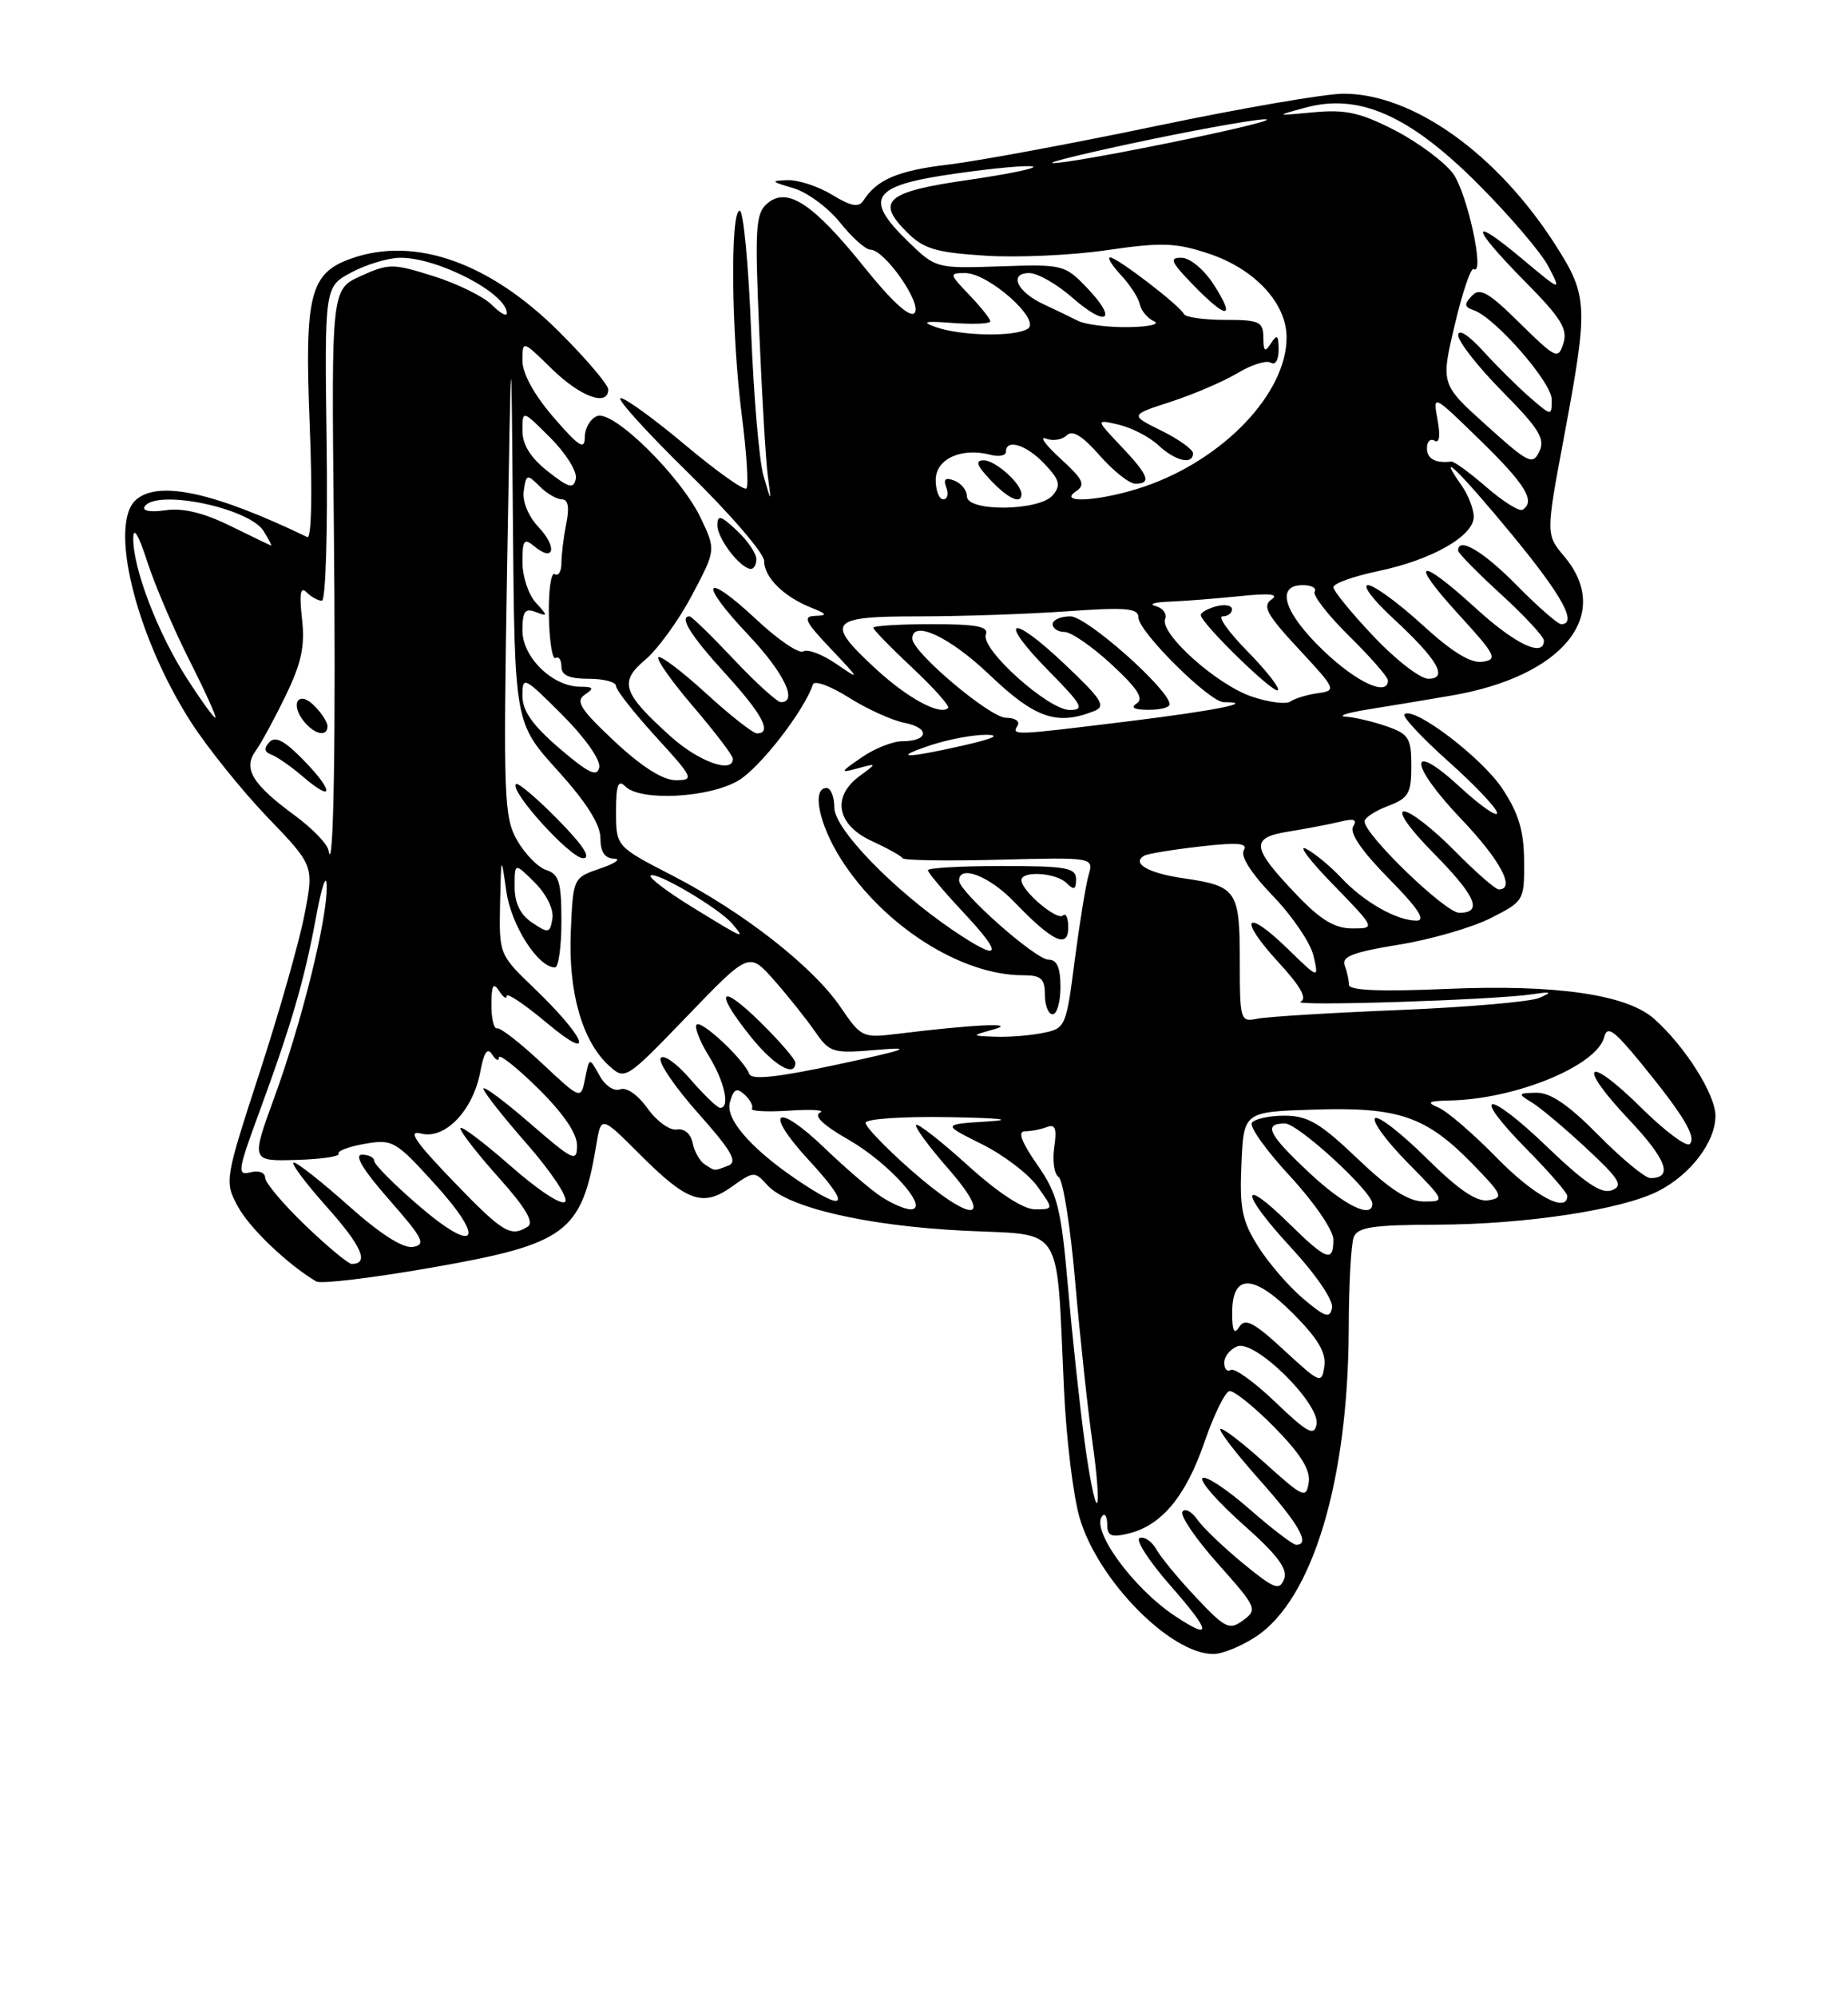 <?xml version="1.0" encoding="UTF-8" standalone="no"?>
<!DOCTYPE svg PUBLIC "-//W3C//DTD SVG 1.1//EN" "http://www.w3.org/Graphics/SVG/1.1/DTD/svg11.dtd" >
<svg xmlns="http://www.w3.org/2000/svg" xmlns:xlink="http://www.w3.org/1999/xlink" version="1.1" viewBox="0 0 237 256">
 <g >
 <path fill="currentColor"
d=" M 161.10 209.75 C 168.34 204.96 172.90 189.81 172.97 170.33 C 172.98 164.74 173.27 159.45 173.61 158.58 C 174.10 157.29 176.05 156.99 184.36 156.97 C 195.71 156.93 208.10 155.04 212.74 152.63 C 216.86 150.50 220.00 146.34 220.00 143.02 C 220.00 140.27 216.10 134.10 212.13 130.58 C 208.61 127.46 199.51 126.15 185.55 126.75 C 177.01 127.12 173.00 126.95 173.00 126.23 C 173.00 125.64 172.75 124.52 172.45 123.73 C 172.02 122.62 173.58 122.02 179.35 121.09 C 183.45 120.43 188.76 118.90 191.15 117.69 C 195.44 115.53 195.50 115.43 195.46 110.37 C 195.44 106.49 194.76 104.23 192.66 101.07 C 190.03 97.09 181.24 90.43 180.11 91.56 C 179.82 91.85 182.37 94.58 185.79 97.63 C 189.20 100.67 192.00 103.63 192.00 104.21 C 192.00 104.78 189.89 103.31 187.31 100.94 C 180.53 94.68 180.60 97.85 187.40 104.98 C 192.41 110.23 194.42 114.00 192.21 114.00 C 191.78 114.00 189.21 111.75 186.50 109.00 C 183.79 106.25 180.90 104.00 180.07 104.00 C 179.20 104.00 180.77 106.23 183.78 109.28 C 189.28 114.84 190.22 117.00 187.15 117.00 C 185.36 117.00 175.00 107.00 175.00 105.28 C 175.00 104.82 176.35 103.93 178.00 103.31 C 180.64 102.31 181.00 101.70 181.00 98.18 C 181.00 94.61 180.67 94.08 177.85 93.10 C 176.12 92.49 173.76 91.94 172.60 91.86 C 171.45 91.78 172.75 91.36 175.50 90.92 C 178.25 90.48 183.02 89.69 186.09 89.16 C 200.43 86.73 206.90 78.79 200.62 71.33 C 198.24 68.50 198.24 68.50 200.58 56.00 C 203.72 39.21 203.66 37.94 199.49 31.41 C 192.02 19.73 181.24 12.03 172.33 12.01 C 170.04 12.00 159.24 13.86 148.33 16.14 C 137.43 18.42 125.42 20.64 121.66 21.09 C 115.16 21.86 112.46 23.00 110.72 25.72 C 110.13 26.63 109.14 26.45 106.72 24.97 C 104.95 23.89 102.38 23.05 101.00 23.09 C 98.78 23.17 98.86 23.28 101.73 24.11 C 103.50 24.62 106.20 26.61 107.73 28.52 C 109.25 30.43 111.01 32.00 111.63 32.00 C 113.47 32.00 118.36 39.04 117.27 40.13 C 116.67 40.73 114.35 38.62 110.90 34.32 C 104.33 26.14 101.01 23.92 98.46 26.03 C 96.90 27.32 96.79 28.99 97.37 42.49 C 97.72 50.74 98.21 59.08 98.47 61.00 C 98.94 64.50 98.94 64.50 97.92 61.00 C 97.36 59.08 96.64 50.64 96.32 42.25 C 95.99 33.86 95.34 27.00 94.87 27.00 C 93.63 27.00 93.79 42.76 95.13 53.21 C 95.76 58.08 96.02 62.31 95.72 62.61 C 95.42 62.91 91.92 60.42 87.93 57.08 C 83.95 53.74 80.20 51.01 79.60 51.03 C 78.99 51.04 82.89 55.34 88.25 60.59 C 93.61 65.83 98.00 70.92 98.00 71.91 C 98.00 73.99 100.51 76.48 104.02 77.88 C 106.08 78.70 106.17 78.88 104.55 78.94 C 102.91 78.99 103.23 79.67 106.55 83.16 C 110.33 87.15 110.36 87.23 107.26 85.10 C 105.47 83.87 103.57 83.15 103.02 83.49 C 102.47 83.83 99.76 81.99 97.00 79.40 C 90.27 73.11 89.46 74.49 95.89 81.29 C 100.52 86.18 102.38 90.00 100.15 90.00 C 99.67 90.00 96.95 87.53 94.09 84.50 C 91.23 81.47 88.69 79.00 88.44 79.00 C 87.04 79.00 88.58 81.48 93.00 86.31 C 97.77 91.53 99.08 94.00 97.08 94.00 C 96.57 94.00 93.63 91.69 90.55 88.87 C 87.46 86.05 84.70 83.96 84.43 84.24 C 84.15 84.52 86.18 87.39 88.95 90.62 C 91.72 93.86 93.99 96.84 93.99 97.25 C 94.01 99.22 89.58 97.62 85.95 94.34 C 79.80 88.78 79.36 87.41 82.79 84.53 C 84.37 83.19 87.05 79.49 88.74 76.30 C 91.81 70.50 91.81 70.50 89.89 66.44 C 87.33 61.06 78.67 52.53 76.58 53.33 C 75.71 53.66 75.00 54.88 75.00 56.03 C 75.00 57.73 74.25 57.26 71.00 53.50 C 68.51 50.62 67.00 47.88 67.00 46.24 C 67.00 43.59 67.00 43.59 70.79 47.30 C 74.46 50.88 78.00 52.16 78.00 49.91 C 78.00 49.31 75.19 46.00 71.75 42.57 C 62.84 33.67 53.27 30.27 45.12 33.11 C 39.73 34.99 39.04 37.72 39.72 54.47 C 40.07 63.22 39.95 69.09 39.41 68.84 C 27.57 63.14 20.44 61.56 17.51 64.00 C 13.86 67.02 17.38 81.44 24.45 92.49 C 26.55 95.76 30.96 101.26 34.26 104.70 C 40.27 110.95 40.27 110.95 39.05 117.23 C 38.39 120.68 35.80 129.78 33.30 137.45 C 28.80 151.27 28.78 151.43 30.50 154.63 C 31.98 157.39 36.89 162.08 40.56 164.25 C 41.14 164.60 47.86 163.79 55.48 162.45 C 72.66 159.44 74.61 157.98 76.47 146.75 C 77.09 143.00 77.09 143.00 82.02 147.92 C 88.14 154.05 90.14 154.75 93.87 152.09 C 96.66 150.11 96.78 150.10 98.42 151.91 C 101.02 154.78 111.14 157.12 123.59 157.74 C 136.63 158.38 135.44 156.50 136.45 178.04 C 136.74 184.39 137.65 191.84 138.47 194.59 C 140.84 202.58 150.10 211.99 155.60 212.00 C 156.76 212.00 159.23 210.99 161.10 209.75 Z  M 97.00 71.67 C 97.00 70.95 95.88 69.29 94.50 68.00 C 92.43 66.06 92.00 65.94 92.00 67.33 C 92.00 69.01 94.85 72.76 96.25 72.92 C 96.66 72.96 97.00 72.40 97.00 71.67 Z  M 150.75 207.17 C 145.27 203.56 139.74 195.92 141.41 194.26 C 141.73 193.93 142.00 194.47 142.00 195.44 C 142.00 196.87 142.53 197.09 144.75 196.55 C 148.98 195.52 152.08 191.78 154.47 184.83 C 155.67 181.35 157.11 178.41 157.66 178.30 C 158.22 178.20 160.82 180.28 163.43 182.93 C 166.81 186.37 168.08 188.39 167.84 190.01 C 167.52 192.13 167.15 191.96 162.21 187.51 C 159.30 184.89 156.74 182.93 156.51 183.16 C 156.28 183.39 158.55 186.33 161.55 189.70 C 166.62 195.39 168.09 198.00 166.23 198.00 C 165.81 198.00 163.09 195.92 160.19 193.38 C 157.28 190.84 154.59 189.07 154.21 189.46 C 153.83 189.84 156.18 192.51 159.43 195.40 C 163.83 199.30 165.18 201.10 164.68 202.39 C 164.09 203.92 163.43 203.67 159.44 200.40 C 156.93 198.34 154.27 195.80 153.54 194.75 C 152.81 193.71 151.95 193.27 151.64 193.77 C 151.33 194.27 153.39 197.29 156.23 200.47 C 161.17 206.01 161.30 206.31 159.44 207.67 C 157.67 208.98 157.15 208.73 153.44 204.80 C 151.20 202.43 148.90 199.65 148.32 198.62 C 147.75 197.59 146.78 196.91 146.17 197.12 C 145.56 197.33 147.34 200.09 150.12 203.25 C 155.33 209.19 155.51 210.31 150.75 207.17 Z  M 139.10 184.81 C 138.48 180.24 137.52 171.32 136.97 165.00 C 136.07 154.74 135.64 153.04 133.00 149.25 C 130.99 146.36 130.49 145.00 131.44 145.00 C 132.21 145.00 133.47 144.76 134.25 144.46 C 135.34 144.04 135.56 144.64 135.20 147.07 C 134.95 148.80 135.20 150.51 135.77 150.86 C 136.33 151.21 137.30 157.35 137.91 164.50 C 138.53 171.65 139.52 180.80 140.10 184.84 C 140.68 188.87 140.95 192.38 140.69 192.64 C 140.43 192.90 139.72 189.37 139.10 184.81 Z  M 163.60 179.75 C 160.91 177.17 158.32 175.30 157.85 175.59 C 157.38 175.88 157.00 175.46 157.00 174.67 C 157.00 173.87 157.76 172.92 158.69 172.56 C 160.97 171.69 169.35 179.96 168.84 182.58 C 168.55 184.12 167.66 183.64 163.60 179.75 Z  M 164.68 173.06 C 160.80 169.48 159.68 168.90 158.94 170.06 C 158.28 171.11 158.03 170.64 158.02 168.36 C 157.99 163.23 160.69 163.22 165.78 168.31 C 169.00 171.53 170.09 173.35 169.84 175.10 C 169.51 177.42 169.33 177.35 164.68 173.06 Z  M 167.16 166.48 C 165.32 164.93 162.71 161.92 161.36 159.78 C 159.28 156.48 158.96 154.89 159.21 149.20 C 159.50 142.50 159.50 142.50 168.54 142.22 C 179.38 141.87 182.90 143.08 188.85 149.19 C 192.70 153.14 192.87 153.53 190.89 153.84 C 189.35 154.08 187.05 152.51 182.89 148.39 C 179.68 145.22 176.73 142.94 176.34 143.33 C 175.94 143.72 177.83 146.29 180.52 149.02 C 185.39 153.96 185.40 154.00 182.64 154.00 C 180.63 154.00 178.25 152.47 174.09 148.50 C 169.28 143.92 167.72 143.00 164.72 143.00 C 162.74 143.00 160.86 143.42 160.54 143.93 C 160.23 144.44 162.45 147.54 165.49 150.81 C 168.56 154.13 171.00 157.70 171.00 158.88 C 171.00 161.87 170.15 161.56 165.31 156.81 C 158.90 150.52 159.07 152.88 165.53 159.86 C 168.75 163.34 171.02 166.66 170.83 167.62 C 170.55 169.03 169.98 168.85 167.16 166.48 Z  M 39.16 157.06 C 36.32 154.34 34.00 151.58 34.00 150.94 C 34.00 150.28 33.17 149.98 32.11 150.26 C 30.39 150.71 30.49 150.04 33.22 142.63 C 37.39 131.28 39.05 125.59 40.54 117.50 C 41.24 113.65 41.86 111.85 41.90 113.50 C 42.02 117.65 38.72 130.98 35.16 140.72 C 32.20 148.84 32.20 148.84 38.00 148.67 C 41.19 148.58 43.63 148.22 43.42 147.88 C 43.21 147.54 44.72 146.96 46.77 146.61 C 50.34 145.99 50.73 146.21 55.72 151.71 C 62.48 159.13 61.08 160.91 53.58 154.43 C 50.51 151.78 48.00 149.25 48.00 148.81 C 48.00 148.36 47.29 148.00 46.42 148.00 C 45.38 148.00 46.57 149.97 49.89 153.75 C 54.27 158.73 54.68 159.54 52.96 159.82 C 51.68 160.03 48.77 158.17 44.74 154.58 C 41.31 151.51 38.13 149.01 37.67 149.00 C 37.21 149.00 39.11 151.55 41.88 154.66 C 46.41 159.73 47.40 162.00 45.10 162.00 C 44.67 162.00 41.99 159.78 39.16 157.06 Z  M 58.07 151.34 C 53.21 146.29 52.23 144.83 54.01 145.29 C 57.06 146.09 60.66 142.34 61.59 137.40 C 62.06 134.88 62.51 134.20 63.11 135.15 C 63.58 135.89 63.98 136.07 63.98 135.54 C 63.99 135.01 66.25 136.79 69.00 139.50 C 72.23 142.68 74.00 145.27 74.00 146.81 C 74.00 149.01 73.54 148.80 68.00 144.00 C 64.70 141.14 62.00 139.13 62.00 139.54 C 62.00 139.95 64.51 143.13 67.57 146.62 C 70.63 150.11 72.85 153.43 72.50 154.00 C 72.13 154.60 69.14 152.66 65.43 149.40 C 61.89 146.30 59.02 144.15 59.04 144.63 C 59.07 145.11 61.29 147.96 63.99 150.97 C 67.37 154.74 68.52 156.68 67.70 157.21 C 65.48 158.62 64.51 158.02 58.07 151.34 Z  M 112.97 153.35 C 111.61 152.45 108.41 149.70 105.85 147.24 C 99.45 141.09 97.81 142.30 103.78 148.76 C 108.79 154.19 108.69 155.40 103.50 152.07 C 96.84 147.80 92.97 143.59 93.60 141.31 C 94.08 139.57 94.47 139.36 95.50 140.31 C 96.21 140.96 96.63 141.77 96.43 142.10 C 96.23 142.43 98.41 142.54 101.28 142.35 C 104.15 142.16 105.90 142.28 105.16 142.61 C 104.30 143.01 105.60 144.24 108.82 146.08 C 114.00 149.04 119.33 155.00 116.79 155.00 C 116.05 155.00 114.33 154.26 112.97 153.35 Z  M 116.75 149.90 C 113.59 147.12 111.00 144.42 111.00 143.92 C 111.00 143.41 115.76 143.08 121.75 143.19 C 128.27 143.30 130.20 143.52 126.66 143.74 C 120.82 144.11 120.82 144.11 125.90 146.64 C 128.70 148.03 131.92 150.48 133.06 152.09 C 135.14 155.00 135.14 155.00 132.74 155.00 C 131.23 155.00 128.04 152.92 124.13 149.38 C 120.71 146.28 117.72 143.95 117.49 144.18 C 117.25 144.41 119.11 146.94 121.61 149.80 C 127.73 156.80 124.65 156.87 116.75 149.90 Z  M 167.96 150.36 C 162.65 145.40 161.95 144.00 164.79 144.00 C 166.47 144.00 176.00 152.74 176.00 154.28 C 176.00 156.27 172.39 154.51 167.96 150.36 Z  M 191.97 148.41 C 188.96 145.33 185.60 142.44 184.50 141.97 C 182.87 141.28 183.15 141.11 186.00 141.05 C 194.40 140.87 204.77 136.61 205.73 132.94 C 206.12 131.42 206.96 132.01 210.36 136.15 C 215.89 142.91 217.60 145.73 216.70 146.63 C 216.29 147.05 213.50 144.96 210.50 142.00 C 203.44 135.02 202.09 136.28 208.90 143.49 C 213.75 148.62 214.62 151.00 211.66 151.00 C 210.98 151.00 207.99 148.53 205.00 145.50 C 201.16 141.61 198.82 140.02 197.03 140.06 C 194.64 140.11 194.61 140.18 196.46 141.31 C 197.54 141.96 200.69 144.61 203.46 147.19 C 207.73 151.16 208.22 151.98 206.71 152.56 C 205.38 153.07 203.25 151.63 198.42 147.00 C 190.64 139.52 188.39 139.79 195.81 147.31 C 198.66 150.20 201.00 152.89 201.00 153.28 C 201.00 155.57 196.71 153.26 191.97 148.41 Z  M 90.37 149.23 C 89.74 148.83 89.05 147.60 88.83 146.50 C 88.59 145.32 87.76 144.61 86.80 144.77 C 85.90 144.93 84.22 143.71 83.05 142.07 C 81.82 140.34 80.34 139.31 79.54 139.62 C 78.75 139.93 77.60 139.16 76.87 137.83 C 75.58 135.50 75.58 135.50 75.04 138.23 C 74.50 140.96 74.50 140.96 69.50 136.28 C 66.75 133.70 64.16 131.69 63.75 131.80 C 63.34 131.91 63.01 130.54 63.02 128.75 C 63.03 126.28 63.26 125.86 64.00 127.00 C 64.53 127.83 64.98 128.12 64.98 127.66 C 64.99 127.19 67.32 128.76 70.15 131.13 C 76.48 136.43 75.20 133.07 68.41 126.57 C 64.05 122.39 64.00 122.27 64.13 115.92 C 64.27 109.56 64.27 109.55 64.93 114.21 C 65.54 118.58 69.00 124.00 71.17 124.00 C 71.63 124.00 72.00 121.33 72.00 118.07 C 72.00 113.09 71.69 112.04 70.07 111.52 C 69.01 111.19 67.33 109.47 66.32 107.71 C 64.63 104.73 64.54 102.22 65.03 73.00 C 65.57 41.50 65.57 41.50 65.78 67.08 C 66.00 92.66 66.00 92.66 71.50 98.74 C 75.19 102.81 77.00 105.67 77.00 107.41 C 77.00 109.19 77.55 110.02 78.75 110.06 C 79.71 110.09 78.92 110.65 77.00 111.31 C 73.50 112.50 73.50 112.50 73.20 119.47 C 72.87 127.18 74.68 133.50 78.13 136.62 C 80.17 138.46 80.27 138.39 88.13 130.24 C 96.06 122.00 96.06 122.00 99.28 125.64 C 101.05 127.65 103.40 130.59 104.50 132.18 C 106.41 134.94 106.76 135.05 112.50 134.56 C 117.32 134.15 116.33 134.52 107.50 136.42 C 99.73 138.09 96.38 138.45 96.09 137.65 C 95.42 135.82 89.96 130.70 89.34 131.33 C 89.03 131.64 89.72 133.43 90.89 135.32 C 92.93 138.63 93.67 142.00 92.36 142.00 C 92.00 142.00 90.28 140.34 88.53 138.32 C 86.78 136.29 85.07 135.08 84.73 135.62 C 84.40 136.17 86.57 139.35 89.55 142.70 C 93.81 147.49 94.64 148.92 93.41 149.40 C 91.52 150.12 91.75 150.13 90.37 149.23 Z  M 102.00 136.21 C 102.00 135.77 99.97 133.43 97.50 131.00 C 92.27 125.87 91.53 126.95 96.25 132.84 C 99.22 136.55 102.00 138.18 102.00 136.21 Z  M 71.52 105.02 C 68.83 102.29 66.42 100.25 66.17 100.50 C 65.31 101.36 73.14 110.00 74.78 110.00 C 75.87 110.00 74.77 108.32 71.52 105.02 Z  M 107.80 129.09 C 104.28 123.91 95.35 116.92 86.25 112.23 C 79.01 108.50 79.01 108.50 79.00 104.05 C 79.00 100.59 79.27 99.87 80.20 100.80 C 82.15 102.75 91.06 102.26 94.77 100.00 C 97.55 98.30 103.15 91.06 104.26 87.72 C 104.44 87.17 106.50 87.92 108.83 89.39 C 111.15 90.86 114.39 92.33 116.01 92.65 C 119.32 93.31 119.09 95.00 115.69 95.01 C 114.49 95.01 112.15 95.94 110.50 97.08 C 107.70 99.01 107.67 99.11 110.00 98.48 C 112.50 97.81 112.50 97.81 110.25 99.46 C 106.65 102.10 107.30 105.71 111.75 107.77 C 113.81 108.72 115.61 109.72 115.75 110.00 C 115.88 110.28 121.46 110.36 128.13 110.19 C 140.27 109.88 140.27 109.88 139.60 112.19 C 139.24 113.46 138.44 118.39 137.82 123.15 C 136.73 131.63 136.64 131.82 133.73 132.40 C 132.09 132.73 129.34 132.95 127.62 132.88 C 124.50 132.76 124.50 132.76 127.50 131.92 C 130.62 131.03 124.73 131.32 115.00 132.52 C 110.64 133.06 110.42 132.95 107.80 129.09 Z  M 136.00 126.50 C 136.00 124.01 135.55 123.00 134.46 123.00 C 132.81 123.00 123.00 114.32 123.00 112.86 C 123.00 110.79 126.89 112.29 130.05 115.58 C 134.98 120.70 137.00 121.66 137.00 118.87 C 137.00 117.66 136.70 116.97 136.32 117.34 C 135.59 118.07 131.00 114.18 131.00 112.83 C 131.00 111.56 135.45 111.85 136.80 113.20 C 137.73 114.13 138.00 114.02 138.00 112.70 C 138.00 111.22 136.77 111.00 128.50 111.00 C 123.28 111.00 119.00 111.24 119.00 111.54 C 119.00 111.84 121.09 114.32 123.64 117.04 C 128.82 122.58 128.32 123.37 122.24 119.25 C 114.59 114.07 107.00 106.24 107.00 103.53 C 107.00 102.14 106.55 101.00 106.00 101.00 C 104.08 101.00 105.02 105.64 107.84 110.09 C 113.26 118.63 123.23 125.00 131.18 125.00 C 133.52 125.00 134.00 125.42 134.00 127.50 C 134.00 128.88 134.45 130.00 135.00 130.00 C 135.55 130.00 136.00 128.43 136.00 126.50 Z  M 159.00 123.14 C 159.00 114.13 158.61 113.56 151.77 112.57 C 147.27 111.92 145.08 110.66 146.73 109.68 C 147.16 109.43 150.37 108.90 153.88 108.50 C 158.76 107.94 160.08 108.06 159.51 108.98 C 159.05 109.73 160.50 111.99 163.26 114.85 C 165.73 117.41 168.07 120.85 168.45 122.50 C 169.14 125.50 169.14 125.50 165.09 121.56 C 159.65 116.28 158.75 117.68 163.95 123.33 C 166.79 126.41 167.68 127.99 166.79 128.39 C 165.40 129.01 191.56 128.18 196.50 127.44 C 198.97 127.07 199.13 127.15 197.42 127.90 C 196.27 128.40 188.17 129.10 179.42 129.46 C 170.66 129.81 162.49 130.32 161.25 130.57 C 159.07 131.02 159.00 130.80 159.00 123.14 Z  M 68.25 118.26 C 66.72 117.24 66.00 115.76 66.00 113.65 C 66.00 110.55 66.00 110.55 68.59 113.13 C 70.10 114.65 71.04 116.56 70.84 117.75 C 70.53 119.62 70.33 119.66 68.25 118.26 Z  M 88.73 116.24 C 85.56 114.29 83.18 112.49 83.44 112.23 C 84.07 111.60 92.32 116.47 93.95 118.44 C 95.62 120.45 95.54 120.42 88.73 116.24 Z  M 166.35 114.75 C 160.43 108.56 160.28 107.37 165.33 106.57 C 167.62 106.20 170.58 105.64 171.90 105.31 C 173.66 104.87 174.09 105.04 173.53 105.95 C 173.04 106.75 174.68 109.14 178.10 112.60 C 181.86 116.41 182.91 118.00 181.67 118.00 C 179.11 118.00 174.88 115.59 172.00 112.50 C 170.62 111.03 168.60 109.36 167.50 108.79 C 166.40 108.23 167.96 110.29 170.97 113.38 C 176.43 119.00 176.43 119.00 173.42 119.00 C 171.19 119.00 169.37 117.91 166.35 114.75 Z  M 42.13 109.00 C 41.99 108.17 40.03 106.15 37.78 104.50 C 32.36 100.53 31.14 98.51 32.78 96.25 C 33.48 95.29 35.22 92.09 36.64 89.15 C 38.66 84.98 39.13 82.81 38.73 79.31 C 38.37 76.08 38.53 75.13 39.31 75.91 C 39.91 76.51 40.80 77.00 41.28 77.00 C 41.77 77.00 42.04 68.04 41.89 56.87 C 41.62 36.75 41.62 36.75 45.06 34.92 C 46.95 33.91 49.75 33.06 51.28 33.04 C 56.08 32.97 65.00 37.59 65.00 40.15 C 65.00 40.62 64.13 40.13 63.07 39.07 C 62.02 38.02 58.66 36.36 55.61 35.40 C 50.39 33.76 49.87 33.75 46.29 35.37 C 42.50 37.08 42.50 37.08 42.81 66.79 C 43.09 93.86 42.79 112.81 42.13 109.00 Z  M 38.98 97.48 C 36.52 94.95 35.32 94.30 34.55 95.12 C 33.81 95.92 33.89 96.39 34.82 96.73 C 35.54 97.00 37.34 98.25 38.82 99.52 C 42.78 102.93 42.89 101.51 38.98 97.48 Z  M 42.00 93.07 C 42.00 92.56 41.23 91.38 40.29 90.44 C 38.26 88.40 37.14 90.25 39.03 92.53 C 40.40 94.18 42.00 94.47 42.00 93.07 Z  M 71.75 95.92 C 68.29 92.95 67.00 91.12 67.00 89.18 C 67.00 86.62 67.19 86.71 72.10 91.62 C 75.04 94.56 77.05 97.42 76.85 98.36 C 76.58 99.64 75.48 99.11 71.75 95.92 Z  M 78.82 95.03 C 74.44 90.93 73.76 89.87 75.00 89.04 C 76.24 88.21 76.13 88.03 74.38 88.02 C 70.85 87.99 67.00 84.24 67.00 80.82 C 67.00 78.38 67.33 77.91 68.69 78.44 C 70.29 79.05 70.29 78.97 68.69 77.21 C 67.76 76.18 67.00 73.86 67.00 72.05 C 67.00 69.21 67.21 68.93 68.52 70.02 C 71.05 72.12 71.51 70.17 69.09 67.59 C 67.75 66.17 66.97 64.27 67.17 62.91 C 67.48 60.77 67.60 60.73 69.18 62.31 C 70.10 63.24 71.40 64.00 72.05 64.00 C 72.86 64.00 73.05 65.02 72.62 67.12 C 72.28 68.84 72.00 71.12 72.00 72.18 C 72.00 73.25 71.61 73.88 71.14 73.59 C 70.67 73.29 70.33 75.70 70.39 78.93 C 70.45 82.16 70.84 84.60 71.25 84.34 C 71.66 84.09 72.00 84.58 72.00 85.44 C 72.00 86.56 73.00 87.00 75.50 87.00 C 77.42 87.00 79.00 87.41 79.00 87.92 C 79.00 88.43 81.30 91.35 84.10 94.42 C 88.94 99.71 89.07 100.00 86.67 100.00 C 85.01 100.00 82.30 98.28 78.82 95.03 Z  M 119.50 95.47 C 121.70 94.75 124.85 94.17 126.50 94.18 C 128.42 94.20 127.34 94.69 123.50 95.56 C 116.03 97.25 114.24 97.21 119.50 95.47 Z  M 130.50 93.00 C 130.84 92.45 130.17 92.00 129.02 92.00 C 126.97 92.00 117.00 83.59 117.00 81.86 C 117.00 79.38 121.81 81.63 126.91 86.50 C 132.75 92.07 135.53 93.03 140.32 91.14 C 141.88 90.53 141.33 89.65 136.51 85.10 C 129.51 78.47 127.84 79.24 134.52 86.02 C 138.81 90.38 139.15 91.00 137.19 91.00 C 134.43 91.00 125.72 83.17 126.43 81.33 C 126.82 80.30 125.28 80.00 119.47 80.00 C 115.36 80.00 112.00 80.21 112.00 80.46 C 112.00 80.71 114.26 83.03 117.02 85.61 C 119.77 88.19 121.83 90.50 121.59 90.74 C 120.58 91.75 116.43 89.51 112.35 85.76 C 105.75 79.67 106.29 79.00 117.85 79.00 C 123.26 79.00 131.81 78.71 136.85 78.35 C 144.44 77.81 146.00 77.95 146.00 79.14 C 146.00 80.96 155.11 90.00 156.95 90.00 C 161.23 90.00 155.87 91.08 144.81 92.44 C 129.88 94.28 129.70 94.29 130.50 93.00 Z  M 150.00 90.28 C 150.00 88.42 139.38 79.00 137.28 79.00 C 136.03 79.00 135.00 79.45 135.00 80.00 C 135.00 80.55 135.69 81.00 136.52 81.00 C 137.36 81.00 140.08 82.87 142.56 85.17 C 145.86 88.21 146.73 89.55 145.79 90.15 C 144.94 90.69 145.43 90.97 147.25 90.98 C 148.76 90.99 150.00 90.68 150.00 90.28 Z  M 23.90 86.84 C 20.21 81.10 17.05 72.82 17.09 69.00 C 17.10 67.42 17.76 68.52 18.89 72.00 C 19.87 75.03 22.33 80.76 24.35 84.75 C 26.37 88.74 27.84 92.00 27.62 92.00 C 27.39 92.00 25.72 89.68 23.90 86.84 Z  M 160.50 89.27 C 156.00 87.73 148.71 81.19 149.42 79.34 C 149.68 78.67 149.13 77.92 148.19 77.68 C 147.26 77.43 148.07 77.18 150.00 77.11 C 151.93 77.04 155.97 76.72 159.00 76.41 C 162.87 76.01 164.07 76.14 163.05 76.85 C 161.86 77.68 162.50 78.83 166.55 83.18 C 171.37 88.36 171.43 88.51 169.00 88.85 C 167.62 89.04 166.05 89.52 165.50 89.91 C 164.95 90.31 162.70 90.02 160.50 89.27 Z  M 159.98 83.48 C 157.56 81.02 156.13 79.00 156.79 79.00 C 157.46 79.00 158.00 78.59 158.00 78.09 C 158.00 77.60 157.10 77.42 156.00 77.71 C 154.90 78.00 154.00 78.50 154.00 78.83 C 154.00 79.87 163.35 88.98 163.88 88.46 C 164.15 88.18 162.40 85.94 159.98 83.48 Z  M 169.75 83.42 C 164.68 78.58 163.53 75.00 167.06 75.00 C 168.19 75.00 168.89 75.37 168.60 75.83 C 168.32 76.29 170.32 78.86 173.04 81.54 C 175.77 84.23 178.00 86.78 178.00 87.21 C 178.00 89.32 174.01 87.49 169.75 83.42 Z  M 176.15 81.56 C 173.32 78.57 171.00 75.73 171.00 75.26 C 171.00 74.79 173.59 73.86 176.75 73.20 C 183.61 71.77 189.00 68.71 189.00 66.24 C 189.00 65.25 188.30 63.44 187.44 62.22 C 183.96 57.25 187.31 60.52 193.94 68.57 C 200.35 76.34 202.36 80.00 200.21 80.00 C 199.78 80.00 197.21 77.75 194.50 75.00 C 190.20 70.64 187.00 68.75 187.00 70.57 C 187.00 70.89 189.47 73.41 192.50 76.17 C 195.53 78.94 198.00 81.61 198.00 82.10 C 198.00 84.32 194.34 82.59 189.31 78.00 C 181.90 71.23 180.58 71.67 187.06 78.75 C 191.84 83.97 192.12 84.53 190.13 84.82 C 188.62 85.05 186.21 83.57 182.39 80.07 C 179.34 77.28 176.21 75.00 175.44 75.00 C 174.67 75.00 176.09 76.88 178.59 79.19 C 184.34 84.49 185.82 87.00 183.18 87.00 C 182.14 87.00 178.97 84.55 176.15 81.56 Z  M 29.50 67.39 C 26.11 65.72 23.44 65.08 21.23 65.40 C 19.32 65.68 18.20 65.49 18.54 64.94 C 19.97 62.63 31.94 65.08 33.81 68.07 C 34.47 69.13 34.90 69.96 34.76 69.92 C 34.62 69.88 32.25 68.74 29.50 67.39 Z  M 190.63 62.44 C 188.50 60.59 186.48 59.12 186.13 59.16 C 184.09 59.41 183.00 58.81 183.00 57.44 C 183.00 56.58 183.44 56.16 183.98 56.49 C 184.60 56.87 184.74 55.86 184.36 53.80 C 183.75 50.50 183.75 50.50 189.87 56.47 C 195.66 62.11 196.98 64.29 195.25 65.34 C 194.84 65.59 192.76 64.28 190.63 62.44 Z  M 124.00 63.61 C 124.00 62.84 123.27 61.94 122.39 61.60 C 121.24 61.15 120.94 61.41 121.36 62.49 C 121.68 63.32 121.50 64.00 120.97 64.00 C 120.44 64.00 120.00 62.88 120.00 61.52 C 120.00 58.83 123.28 57.32 127.02 58.29 C 128.11 58.58 129.00 58.40 129.00 57.91 C 129.00 56.18 131.66 57.01 133.97 59.47 C 135.90 61.52 136.08 62.20 135.02 63.47 C 133.33 65.51 124.00 65.63 124.00 63.61 Z  M 131.00 63.33 C 131.00 62.00 127.66 59.00 126.17 59.00 C 125.03 59.00 125.24 59.63 127.00 61.50 C 129.27 63.92 131.00 64.71 131.00 63.33 Z  M 138.00 62.97 C 139.25 62.13 138.93 61.45 136.01 58.79 C 134.09 57.04 133.25 55.88 134.14 56.22 C 135.03 56.56 136.23 56.37 136.80 55.80 C 137.53 55.07 138.82 55.86 141.03 58.38 C 142.78 60.37 144.84 62.00 145.60 62.00 C 147.72 62.00 147.31 60.92 143.75 57.17 C 140.50 53.74 140.50 53.74 143.50 54.44 C 145.15 54.83 147.43 56.01 148.56 57.07 C 150.73 59.10 153.00 59.62 153.00 58.10 C 153.00 57.61 151.18 56.31 148.95 55.20 C 144.89 53.20 144.89 53.20 150.20 51.48 C 153.11 50.53 156.95 48.88 158.73 47.81 C 160.51 46.74 162.42 46.14 162.98 46.49 C 163.56 46.85 163.99 46.12 163.98 44.81 C 163.97 42.95 163.78 42.79 163.00 44.00 C 162.22 45.21 162.03 45.07 162.02 43.25 C 162.00 41.22 161.51 41.00 157.08 41.00 C 154.38 41.00 152.02 40.66 151.83 40.25 C 151.37 39.21 143.28 33.00 142.38 33.00 C 141.98 33.00 142.60 34.01 143.75 35.25 C 144.91 36.49 146.00 38.17 146.18 39.00 C 146.35 39.83 147.18 40.81 148.00 41.18 C 148.82 41.55 147.36 41.89 144.74 41.93 C 142.12 41.97 139.19 41.60 138.24 41.12 C 137.28 40.63 135.29 39.67 133.80 38.98 C 130.42 37.40 129.33 35.00 132.00 35.00 C 133.06 35.00 135.54 36.41 137.50 38.13 C 141.93 42.02 143.41 41.09 139.43 36.92 C 136.57 33.93 136.31 33.86 128.26 34.14 C 120.08 34.42 120.00 34.40 116.47 30.97 C 110.68 25.36 111.77 23.78 122.47 22.26 C 127.40 21.55 131.90 21.14 132.47 21.35 C 133.04 21.55 129.29 22.32 124.14 23.07 C 113.67 24.57 112.29 25.75 116.28 29.73 C 118.44 31.90 119.98 32.36 126.34 32.77 C 130.47 33.04 137.50 32.72 141.98 32.06 C 148.99 31.04 150.78 31.10 155.02 32.51 C 160.91 34.46 165.00 38.86 165.00 43.24 C 165.00 50.43 156.89 58.92 146.72 62.38 C 141.24 64.23 135.52 64.62 138.00 62.97 Z  M 155.70 36.54 C 154.46 34.59 152.65 33.07 151.55 33.04 C 149.91 33.01 150.14 33.55 153.00 36.50 C 157.33 40.96 158.53 40.98 155.70 36.54 Z  M 70.25 60.41 C 68.04 58.67 67.00 57.01 67.00 55.19 C 67.00 52.53 67.00 52.53 70.60 56.13 C 72.58 58.11 74.04 60.46 73.85 61.35 C 73.56 62.71 72.98 62.56 70.25 60.41 Z  M 190.64 54.53 C 184.77 49.25 184.77 49.25 186.56 41.67 C 187.54 37.50 188.63 34.27 188.99 34.49 C 190.49 35.42 188.17 24.70 186.33 22.22 C 185.21 20.73 181.87 18.25 178.90 16.71 C 174.48 14.44 172.59 14.01 168.50 14.39 C 163.50 14.86 163.50 14.86 167.40 13.80 C 174.27 11.92 180.74 14.77 189.52 23.55 C 193.59 27.62 197.68 32.41 198.59 34.18 C 200.26 37.40 200.26 37.40 195.13 33.11 C 188.34 27.43 188.60 29.02 195.60 36.11 C 200.18 40.73 201.08 42.18 200.50 44.00 C 199.83 46.11 199.56 45.99 194.90 41.41 C 190.88 37.44 189.79 36.82 188.76 37.92 C 187.74 38.99 187.79 39.35 189.00 39.76 C 191.74 40.70 199.00 49.00 199.00 51.19 C 199.00 53.35 199.00 53.35 196.25 50.98 C 194.74 49.67 192.04 47.01 190.26 45.05 C 188.34 42.94 187.02 42.10 187.01 42.97 C 187.01 43.78 189.55 47.02 192.67 50.18 C 197.36 54.92 198.19 56.25 197.42 57.86 C 196.57 59.66 196.03 59.39 190.64 54.53 Z  M 120.00 41.92 C 118.07 41.24 118.59 41.12 122.25 41.40 C 124.86 41.59 127.00 41.50 127.00 41.18 C 127.00 40.87 125.79 39.35 124.31 37.80 C 121.72 35.10 121.70 35.00 123.78 35.00 C 126.78 35.00 133.56 41.03 131.81 42.14 C 130.14 43.20 123.26 43.07 120.00 41.92 Z  M 147.48 17.89 C 155.17 16.30 161.90 15.13 162.44 15.31 C 163.56 15.69 137.24 21.05 135.00 20.90 C 134.18 20.85 139.79 19.49 147.48 17.89 Z "/>
</g>
</svg>